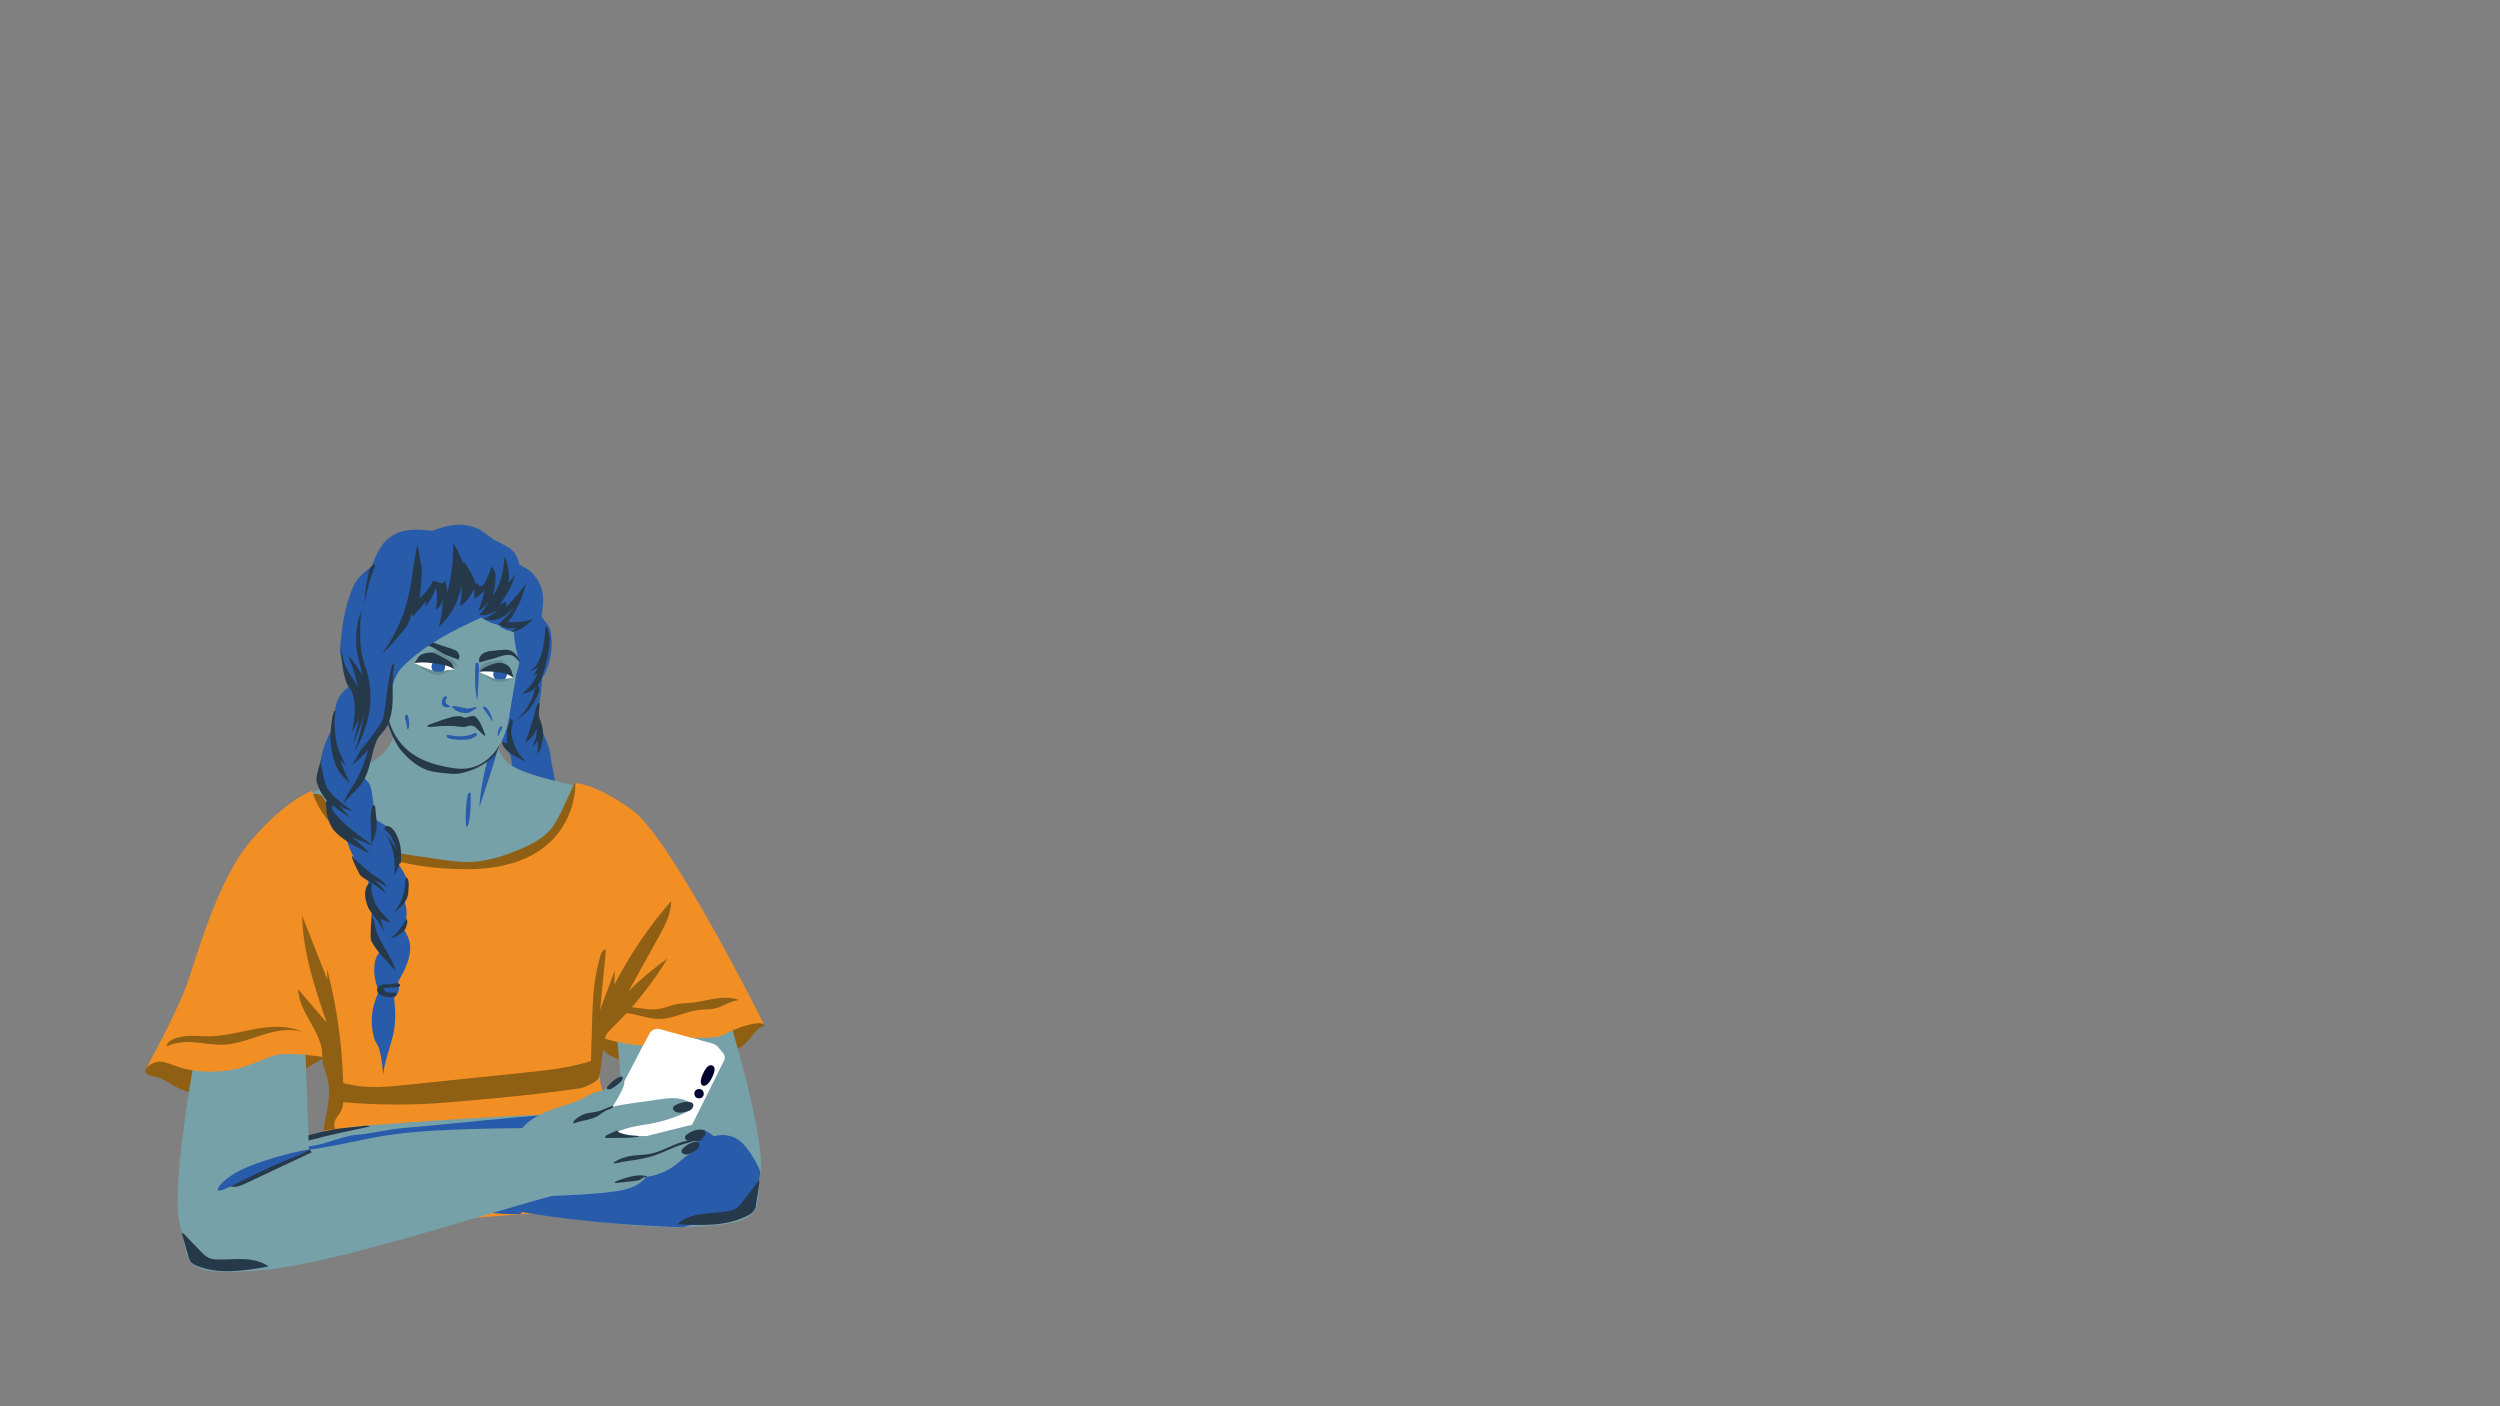 <ns0:svg xmlns:ns0="http://www.w3.org/2000/svg" version="1.1" id="Layer_4" x="0px" y="0px" viewBox="0 0 2562 1441" style="enable-background:new 0 0 2562 1441;" xml:space="preserve" width="2562.0" height="1441.0">
<ns0:rect x="0" y="0" width="2562" height="1441" fill="#808080" stroke="none"/>
<ns0:style type="text/css">
	.st0{fill:#285BAA;}
	.st1{fill:#26394B;}
	.st2{fill:#8F6014;}
	.st3{fill:#76A1A9;}
	.st4{fill:#F18F24;}
	.st5{fill:#FFFFFF;}
	.st6{fill:#00022E;}
	.st7{fill:#678C91;}
</ns0:style>
<ns0:g>
	<ns0:g>
		<ns0:path class="st0" d="M519.9,769.7c1,1.1,2,2.1,2.7,3.4c0.6,1.3,0.9,2.8,1.2,4.2c1.7,7.8-0.6,20.8,4.5,27c2,2.5,4.9,3.8,7.9,5    c6.7,2.6,29.8,14.7,33.2,8.3c3-5.5-4.6-35-5-41.3c-1.1-15.4-12.5-28.8-12.8-44.2c-0.2-6.7,1.8-13.2,2.5-19.9    c0.9-9.3,2.5-19.5,0.9-28.7c-1.1-6.3-5.5-12.2-10.3-16.3c-3.3-2.9-10.7-19.8-14.9-19.9c-13.4-0.4-23,24.4-28.9,36.5    s-5.7,26.3-2,39.3c1.9,6.8,5,13.7,10,18.8c1,1,2.1,1.8,2.8,3c0.5,1.2,0.4,2.6,0.4,3.7c0.1,3.6,0.9,7.1,2.1,10.6    C515.1,763.1,517.2,766.6,519.9,769.7z" />
		<ns0:path class="st1" d="M539.9,780.6c-7.8-2.7-14.3-6.6-20.6-11.9c-2.7-2.2-4.4-4.9-4.8-8.5c1.8,0.5,3.5,1.2,5.2,1.9    c-0.2-3.8-0.3-7.7-0.1-11.5c0.1-1.9,0.5-3.6,1.2-5.5c0.4-1.2,1.7-10.1,4.1-7.9c1.8,1.7-0.7,8.5-0.9,10.8s-0.2,3.7,0.2,5.5    c1.5,7,3.8,13,7.7,19.1c1.1,1.7,2.6,2.9,3.9,4.7C536.8,778.2,538.4,780,539.9,780.6z" />
		<ns0:path class="st1" d="M537.9,761.3c5.5-3.4,9.9-8.7,12.2-14.9c0.2,6.5-1.4,13-4.5,18.7c2.3-1.6,4.3-3.9,5.1-6.6    c1.2,5.4,0.9,11.1-1.1,16.3c7.1-9.8,9-23.4,4.8-34.8c-0.6-1.8-1.5-3.6-1.9-5.7c-0.9-4.2,0.2-8.3,0.6-12.4c0.4-3.8-2.5,0.2-3,1.6    c-1.6,3.7-2.1,8-3.3,11.8c-1.2,4.2-2.6,8.2-3.9,12.3C541.5,752.3,539.8,756.9,537.9,761.3z" />
	</ns0:g>
	<ns0:path class="st2" d="M182.4,1114.9c14,7,30.4,7.7,45.9,5.5s30.5-6.8,45.8-10c6.5-1.4,13.1-2.5,19.4-4.8c6.1-2.2,11.6-5.5,17.2-8.9   c6.8-4.1,13.7-8.1,20.5-12.2c1.4-0.9,2.9-1.8,3.3-3.4c0.3-1.4-0.2-2.7-1-3.9c-5-9.4-14.7-15.7-24.9-18.7c-10.2-3-21-3.1-31.7-2.7   c-12.3,0.5-24.4,1.9-36.5,3.9c-12.2,2-24.2,4.9-36.1,8.4c-11.8,3.5-23.5,7.8-34.8,12.8c-5.1,2.2-11,4.3-15.4,7.9   c-2.7,2.2-6.4,6.4-4.6,10.2c2.2,4.4,9.9,4.1,14,5.7c5.3,2,10,5.2,14.9,8.1C179.9,1113.6,181.1,1114.2,182.4,1114.9z" />
	<ns0:path class="st2" d="M784.1,1050.7c-3,1.1-5.8,2.8-8.1,4.9c-3.2,2.9-5.7,6.6-8.5,9.8c-9.2,10.6-22.5,16.7-36.2,19.7   c-13.7,3-27.7,3-41.7,3c-9.6,0-19.2,0-28.9,0c-9.1,0-18.3,0-27-2.7c-8.6-2.7-16.9-8.3-20.4-16.6c-0.3-0.7-0.6-1.6-0.4-2.5   c0.3-1.4,1.7-2.2,2.9-2.9c35.5-18.9,75.1-35.4,114.9-29c9.5,1.5,18.7,4.4,27.9,7.1c4.6,1.4,9.3,2.8,13.9,4.3c2,0.6,4.5,1.1,6.3,2.1   C780.3,1048.7,782.2,1049.7,784.1,1050.7z" />
	<ns0:path class="st3" d="M408.8,718.4c0,0,3.7,46.2-27,61.6s-73.6,39-73.6,39l24.1,66.6l82.5,44.6h150.9l48.4-120.2   c0,0-66-11.6-88-24.3c-28.9-16.5-13.5-61-13.5-61L408.8,718.4z" />
	<ns0:path class="st2" d="M397.3,871.7c9.2,2.6,18.7,3.9,28.2,5.3c9.5,1.4,18.9,2.7,28.4,4.1c8.3,1.2,16.7,2.3,25.2,2.3   c18.5,0,36.5-5.9,53.6-13c11.7-4.9,23.5-10.9,31.7-20.6c5.2-6.2,8.7-13.7,12.2-21c4.1-8.7,8.1-17.4,12.2-26.1   c5.7,9.4,2.8,21.5-1.7,31.6c-12.8,29.2-37.8,53-67.7,64.3c-27,10.2-56.8,10.6-85.7,9c-13.2-0.7-26.7-1.8-39.2-6.1   c-9.9-3.4-19.1-8.9-27.8-14.7c-9.5-6.4-18.8-13.7-24-23.8c-3-5.8-4.5-12.2-7.8-17.7c-5.2-8.6-15.9-15.3-17.6-25.7   c-1.2-7.1,9.4-7.8,12.9-3.6c3.2,3.7,5.2,8.6,8,12.7c2.7,3.9,5.5,7.7,8.7,11.2c6.3,7,13.5,13.2,21.4,18.5   c7.9,5.2,16.5,9.4,25.5,12.3C394.9,871,396.1,871.3,397.3,871.7z" />
	<ns0:path class="st0" d="M456,767.5c37.1,4.7,54.4-19.8,58.9-32c-3-3.9-9.1-3.1-14-2c-6.1,1.4-12.2,2.3-18.2,2.9   c-6.2,0.5-12.4,0.7-18.7,0.4c-6.2-0.3-12.4-1.1-18.5-2.2c-6.1-1.3-25.6-21.7-31.3-23.9c-5.8-2.2-5.5,7.1-5.4,7.6   C409.1,719.4,410.8,761.8,456,767.5z" />
	<ns0:path class="st4" d="M330.2,1083c0,0,8.7,21.8,8,40.8c-0.7,19-25.2,109.2-22.2,120.2c2.9,11,70.1,8.7,106.4,8.7s134.2-14.6,178.1-8   c44,6.6,63.6,2.2,67.3,0.7c3.6-1.5-53-120-53-140.2s4.1-41.3,4.1-41.3L330.2,1083z" />
	<ns0:g>
		<ns0:path class="st3" d="M745.4,1037.7c0,0,40.6,131.4,33.7,166.1c-6.9,34.7,13.7,51.5-79.5,53.8c-93.1,2.2-279.6-38.7-301.3-33.8    c-21.5,4.9-32.1,19.5-93.7,22.2c0,0-59,18.9-62.1,9.7c-2.6-7.7,5.4-9.4,5.4-9.4s-37.8,9-41.3,1.4c-3.8-8.3,5.2-11.5,5.2-11.5    s-13.8,4.6-15.7-1.2c-2.9-8.7,15.4-15.3,15.4-15.3s1.2-13,24.9-25.2c23.7-12.3,28.1-15.5,28.1-15.5s-5.3-11.1,2-12.1    c3-0.3,12.2,3.7,26.6,2.7c0,0,46.7-14.8,93.8-17c0,0,176.4-13.9,252.1-11.7c0,0-7.1-84.9-9.6-115L745.4,1037.7z" />
		<ns0:path class="st1" d="M714.8,1160.7c3.9,1.4,8.4,3.4,9.7,7.4c-5.2,3.1-11.9,1.3-17.7-0.7c-23.5-7.8-46.9-15.7-70.3-23.5    c-0.3-0.1,1.6-2.6,1.8-2.8c0.9-0.5,1.5-0.2,2.3-0.1c2.8,0.5,5.4,1,8.2,1.5c5.4,1.1,10.8,2.2,16.2,3.4c10.8,2.6,21.4,5.4,32.1,8.7    C703.1,1156.7,709,1158.6,714.8,1160.7z" />
		<ns0:path class="st1" d="M439.4,1230.5c-14.4-2.6-40-4.6-45-3.4c-5.1,1.3-9.7,3.7-14.4,6c-15.3,7.4-31.6,12.3-48.3,14.7    c-10.3,1.5-21.1,1.9-30.9-1.8c13.8-2.7,27.4-5.4,41.2-8.1c9-1.8,18.1-3.6,26.2-7.7c5.8-2.9,11-6.9,17-9.4    c10.2-4.2,48.6,4.1,59.6,4.9L439.4,1230.5z" />
		<ns0:path class="st1" d="M286.9,1232.1c1.2-0.6,2.5-1.3,3.3-2.2c1-1,1.4-2.5,1-3.7c-3.1,0-5.7,2-8.1,3.8c-5.4,3.8-11.6,6.7-18.1,8.4    c-3.5,1-7.1,1.6-10.5,2.9c-1.6,0.6-3.2,1.4-4.6,2.5c-0.5,0.3-1.7,1.2-1.9,1.7c-0.2,0.5,0.5,0.5,1,0.4c1.9-0.1,3.9-0.9,5.9-1.4    c2.1-0.5,4.3-1.2,6.3-1.8c4.2-1.3,8.3-2.8,12.4-4.4c4.1-1.6,8.1-3.4,12.1-5.3C285.9,1232.5,286.4,1232.3,286.9,1232.1z" />
		<ns0:path class="st1" d="M212.5,1236.1c2.7-3.4,7.3-4.8,11.4-6.1c16.9-5.1,33.5-11.1,49.7-18c3.1-1.3,6.2-2.7,9.5-3.6    c1.2-0.3,2.3-0.5,3.5,0c0.7,0.3,1.5,1,0.7,1.7c-0.5,0.5-1.4,0.7-2,1.1c-0.7,0.3-1.5,0.6-2.2,1c-1.5,0.6-3,1.3-4.5,1.9    c-3,1.2-6,2.3-9.1,3.4c-6.1,2.1-12.3,3.9-18.5,5.8c-6.2,1.8-12.4,3.5-18.6,5.4c-6.1,1.9-12.2,4.1-18.1,6.6    C214.1,1235.4,212.8,1235.7,212.5,1236.1z" />
		<ns0:path class="st1" d="M281,1188.4c-0.5,0.9-1.4,1.4-2.2,1.9c-3.9,2.6-7.9,5-12.1,7c-5.1,2.5-10.7,4.3-16,6.1    c-13,4.5-25.8,9.9-38.2,16c0.4-2.2,2.6-3.6,4.5-4.8c18.7-10.8,40-16.2,58.7-27c1.3-0.7,2.9-2.1,4.4-2.1S281.5,1187.4,281,1188.4z" />
		<ns0:path class="st1" d="M272.9,1175.4c2.8-1,5.5-2,8.4-2.6c4.1-0.7,8.4-0.7,11.7-3.1c-6.9,0.6-13.7,2.2-20.5,3.8    c-1.6,0.4-3.2,0.7-4.6,1.7c-0.9,0.5-1.7,1.4-2.3,2.2c-0.6,1,0.6,0.9,1.2,0.5C268.8,1176.9,270.9,1176.1,272.9,1175.4z" />
		<ns0:path class="st1" d="M314.5,1169.5c-4.7,1.3-9.3,2.7-14.1,3.1c-2.7,0.2-6-0.2-7.1-2.7c1-1.2,2.5-1.6,3.9-1.9    c9.4-2.3,18.9-4.7,28.3-7c4.9-1.2,9.8-2.5,14.7-3.3c6.6-1.2,13.3-1.8,20.1-2.5c3-0.3,5.9-0.5,8.9-0.9c2.5-0.2,5.2-0.9,7.8-0.5    c0.3,0,1.8,0.1,1.9,0.5c0.1,0.4-1.9,0.6-2.2,0.7c-2.9,0.5-5.8,1.2-8.6,1.8c-5.8,1.2-11.5,2.5-17.3,3.7c-5.8,1.3-11.4,2.6-17.2,3.9    c-5.7,1.4-11.4,2.9-17.1,4.4C315.9,1169.1,315.1,1169.4,314.5,1169.5z" />
		<ns0:path class="st0" d="M459.1,1235.4c-7.1-1.1-14.5-2.1-20.9-5.4c-0.7-0.4-1.4-0.7-1.7-1.5c-0.4-1.1,0.3-2.5,1.4-3    c1.2-0.5,2.5-0.4,3.5-0.2c7.9,0.9,15.6,3,23.3,4.7c4.7,1,9.4,1.8,14.1,2.5c4.7,0.6,9.5,1.3,14.3,1.9c4.8,0.6,9.6,1.2,14.4,1.9    c4.8,0.7,9.5,1.5,14.2,2.6c2.3,0.4,4.6,1.1,7,1.6c1.2,0.3,2.2,0.6,3.4,1c0.5,0.2,2.5,0.3,2.5,1.1c0.1,0.6-1,1.2-1.4,1.4    c-1,0.3-2.3,0.2-3.4,0.2c-2.5,0-4.9,0.1-7.5,0c-5-0.1-9.9-0.4-14.9-1c-5-0.5-9.9-1.2-14.9-1.9c-5-0.7-9.9-1.6-14.9-2.3    c-4.9-0.9-9.9-1.7-14.8-2.5C461.6,1235.7,460.3,1235.6,459.1,1235.4z" />
		<ns0:path class="st0" d="M688.7,1147.4c15.4,3.2,31,7.5,43.3,17.3c2.2,1.7,4.5,3.9,4.7,6.7c-3.3,0.6-6.8-0.4-10-1.5    c-21.8-7.4-43.2-15.9-65.5-21.7c-4.4-1.2-8.7-2.1-13.1-3.6c-2.1-0.7-4.3-1.5-6.3-2.5c-0.5-0.2-1.1-0.5-1.6-0.7    c-0.3-0.2-0.9-0.3-0.4-0.6c0.3-0.2,1.1-0.1,1.5,0c0.6,0,1.2,0.1,1.8,0.1c4.9,0.3,9.8,0.7,14.7,1.4c4.9,0.5,9.7,1.3,14.6,2.1    c4.8,0.9,9.7,1.7,14.5,2.7C687.5,1147.1,688.1,1147.3,688.7,1147.4z" />
		<ns0:path class="st1" d="M207.2,1246.7c-1.7-0.6-3.5-2.1-3.6-4.1c-0.2-2.3,2.2-3.8,3.9-5c4.3-2.6,9.5-3.5,14.5-3.4    c0.7,0.1,1.4,0.1,2,0.4c1.3,0.5,1.9,1.9,1.9,3.2s-0.5,2.5-1.3,3.5c-2,2.7-5.4,3.8-8.6,4.6C213.3,1246.8,209.9,1247.8,207.2,1246.7    z" />
		<ns0:path class="st1" d="M241.9,1254c-1.4-0.5-2.9-1.7-3-3.3c-0.1-1.9,1.8-3.2,3.3-4.1c3.5-2.1,7.8-2.9,11.9-2.8    c0.5,0.1,1.2,0,1.7,0.3c1,0.4,1.6,1.6,1.6,2.6c0,1.1-0.4,2-1.1,2.9c-1.6,2.1-4.5,3.1-7.1,3.8C247,1254,244.3,1254.8,241.9,1254z" />
		<ns0:path class="st1" d="M262.7,1168.3c-1.1-0.9-1.8-2-1.3-3c0.7-1.1,3.1-1.1,4.8-1c4.2,0.2,8.5,1.4,12.3,3.1c0.5,0.2,1.1,0.4,1.4,0.9    c0.7,0.6,0.7,1.5,0.3,2c-0.4,0.5-1.4,1-2.3,1.2c-2.5,0.5-5.5,0-8.2-0.6C267.3,1170.2,264.5,1169.6,262.7,1168.3z" />
		<ns0:path class="st1" d="M197,1233.7c-1.7-0.5-3.6-1.9-3.8-3.7c-0.3-2.3,2-4.1,3.6-5.2c4.2-2.9,9.3-4.2,14.3-4.3c0.7,0,1.4,0,2.1,0.2    c1.3,0.5,2,1.8,2.1,3c0.1,1.3-0.4,2.6-1.1,3.6c-1.8,2.8-5.2,4.2-8.3,5.1C203.1,1233.5,199.9,1234.6,197,1233.7z" />
		<ns0:path class="st1" d="M204.6,1223.2c-1.5-0.3-3.3-1.3-3.6-2.9c-0.5-1.9,1.3-3.6,2.6-4.8c3.2-2.9,7.5-4.5,11.8-5.1    c0.6,0,1.2-0.1,1.8,0c1.2,0.3,1.9,1.3,2.1,2.3c0.2,1.1-0.1,2.1-0.5,3.2c-1.3,2.6-4.1,4.1-6.6,5.2    C209.7,1222.3,207.1,1223.6,204.6,1223.2z" />
	</ns0:g>
	<ns0:path class="st0" d="M491.1,827.8c3.9-11.8,7.8-23.7,11.7-35.5c2.6-8,5.3-16.1,6.9-24.4c0.4-2.1,0.7-4.3,1-6.3   c0.1-1.3,0.6-3.2,0.2-4.5c-0.6-1.6-1.9,0.2-2.6,1c-3.8,4.8-5.5,10.7-7.3,16.3c-2.5,8.1-4.5,16.5-6.1,24.9   c-1.6,8.4-2.9,16.9-3.5,25.4C491.4,825.8,491.3,826.8,491.1,827.8z" />
	<ns0:path class="st0" d="M630.5,1169.4c-11.9-1.6,29.7-30.9,17.6-31c-64.2-0.7-170.9,12.3-236,17.7c-14.2,1.2-32.7,6-48,7   c-10.7,0.7-32.2,9.8-42.8,10.9c-16.9,1.6-31.3,12.5-44.7,22.9c3.1-0.2,6.1-0.4,9.2-0.7c120.8-9.4,244.6-18.6,365.8-17.6   c3,0,6,0,8.9-0.6c0.9-0.2,2.1-0.5,1.9-1.7c-0.2-1.2-2-1.1-3-1.2c-6.2-1.2-12.4-2.7-18.6-3.9C637.4,1170.6,634,1169.9,630.5,1169.4z   " />
	<ns0:path class="st0" d="M605,1169.3c0,0,78.6,6.6,99.1,2.8s31-12.9,47.2-6.9c16.1,6,27.9,35.4,27.9,35.4l-5,37.8l-74.6,19.3   c0,0-92.8-1.6-181.7-18.6C489.7,1232.8,605,1169.3,605,1169.3z" />
	<ns0:path class="st0" d="M477.8,846.9c1.1,0.5,1.9-0.9,2.2-2c2.3-9.3,2.5-19,2.3-28.5c0-1.1,0.6-4.6-1.1-4.2c-1.7,0.4-2,2.8-2.2,4.1   c-0.9,4.8-1.4,9.6-1.6,14.5c-0.1,2.8-0.2,5.4-0.1,8.2c0,1.3,0.1,2.7,0.2,3.9C477.6,843.4,477.5,846.7,477.8,846.9z" />
	<ns0:g>
		<ns0:path class="st5" d="M742.2,1086.5l-51.2,102.7c-3.4,6.9-11.1,10.6-18.7,8.7l-53.1-12.4l-12.4-14.6l58.6-111.5    c2-3.9,6.5-5.9,10.8-4.7l53.9,14.7c2.2,0.6,4.2,1.9,5.7,3.6l5.7,6.7C742.9,1081.8,743.2,1084.4,742.2,1086.5z" />
		<ns0:circle class="st6" cx="716.4" cy="1120.8" r="4.8" />
		<ns0:path class="st6" d="M729.9,1103.9c-3.5,7.3-7.4,9.8-9.8,8.6c-2.6-1.3-2.8-5.9,0.7-13c3.5-7.3,6.7-8.6,9.3-7.5    C732.7,1093.2,733.4,1096.6,729.9,1103.9z" />
		<ns0:path class="st3" d="M535.3,1156.1c-154.9,1.4-143.9,11.2-218.7,22.2c0,0-2.9-85.2-4.1-115.3l-113.7,25.4c0,0-25,135.3-13.9,168.9    c11,33.6-7.6,52.7,85.2,44.1c92.7-8.7,302.2-83.6,324.2-81.3C594.4,1220,595.6,1155.5,535.3,1156.1z" />
		<ns0:path class="st1" d="M192.6,1286.4c0.6,2.2,1.3,4.6,2.7,6.5c1.7,2.2,4.5,3.5,7.1,4.6c22.9,8.9,48.5,4.7,72.8,0.4    c-7-5.2-15.9-7-24.6-7.5s-17.4,0.5-26.1,0.4c-3.6-0.1-7.3-0.3-10.6-1.8c-3.3-1.5-5.9-4.2-8.3-6.7c-4.7-4.9-9.4-9.8-14.1-14.6    c-1.2-1.2-2.2-2.7-3.6-3.7c-1.8-1.4-1.2,1.1-0.9,2.1c0.9,3.2,1.8,6.5,2.7,9.7c0.5,1.8,1,3.6,1.5,5.4    C191.6,1282.7,192.6,1284.8,192.6,1286.4z" />
		<ns0:path class="st1" d="M243.5,1206.9c-3.7,1.9-7.9,4.4-8.7,8.4c5.5,2.5,12.1-0.2,17.5-2.8c22.4-10.6,44.7-21.1,67.1-31.6    c0.3-0.1-1.8-2.3-2.1-2.5c-0.9-0.4-1.5-0.1-2.3,0.2c-2.7,0.9-5.3,1.6-7.9,2.5c-5.2,1.7-10.5,3.5-15.7,5.3    c-10.5,3.7-20.7,7.9-30.8,12.4C254.7,1201.5,249.1,1204.2,243.5,1206.9z" />
		<ns0:path class="st0" d="M268,1190.6c-14.8,5-29.9,11.1-41,22.2c-2,2-3.9,4.5-3.8,7.3c3.4,0.2,6.7-1.3,9.8-2.7    c20.7-9.9,41.1-20.9,62.4-29.2c4.2-1.6,8.4-3.2,12.6-5.1c2-1,4.1-2,6-3.2c0.5-0.3,1-0.6,1.5-1c0.3-0.2,0.9-0.4,0.3-0.6    c-0.4-0.2-1.1,0.1-1.5,0.1c-0.6,0.1-1.2,0.2-1.8,0.3c-4.8,0.9-9.7,1.9-14.5,3.1s-9.5,2.5-14.3,3.8c-4.7,1.4-9.4,2.9-14.1,4.4    C269.1,1190.2,268.5,1190.4,268,1190.6z" />
		<ns0:path class="st3" d="M548.6,1226.1c41.3-1.1,63.2-2.7,80.9-5c12.1-1.6,25.4-5.1,32.4-15c10.8-1.3,21.2-5.4,29.9-11.9    c5.3-4.1,10.1-9,15.9-12.4c1.6-1,3.4-1.9,4.5-3.5c1.9-3.1,0.4-8-3.2-7.9c3.9-2.1,7.6-4.9,10.6-8.3c0.6-0.7,1.3-1.5,1.5-2.3    c0.7-2.2-0.7-4.6-2.7-5.9c-3.8-2.5-8.7-1.4-13.2-0.3c-4.9,1.3-9.9,2.5-14.8,3.7c-5.7,1.4-11.4,2.8-17.1,4.3    c-2.8,0.6-5.5,1.2-8.2,2.1c-1.5,0.5-3.2,0.5-4.8,0.5c-3.2,0.1-6.5,0.1-9.7-0.2c-3.5-0.3-7-0.9-10.5-1.7c-1.6-0.3-3.2-0.7-4.7-1.2    c-0.7-0.2-1.6-0.4-2.3-0.6c0,0-1.4-0.5-1.5-0.4c6.5-2.6,13.2-4.6,20.2-6c4.7-1,9.4-1.5,14-2.3c14-2.6,27.6-7,40.3-13.4    c0.5-0.2,1.1-0.5,1.5-0.9c1.6-1.4,1.6-4.1,0.5-6c-1.2-1.8-3.1-3-5.1-3.7c-8.9-3.6-18.8-2.5-28.2-1c-15.9,2.5-31.4,3.8-47.2,7.4    c4.1-6.1,7.7-12.5,10.7-19.1c1.2-2.6,2.2-5.8,0.6-8c-7-0.4-12.4,6.2-18.8,9.2c-4.6,2.1-9.9,2.6-14.5,4.8c-2.1,1.1-4.2,2.5-6.2,3.6    c-3.6,2-7.7,3.2-11.4,4.9c-8.5,4.1-44.4,9.9-55.9,31.4c-5.8,10.7,0,20.4,0,32.5C532.2,1205.8,549.2,1225.9,548.6,1226.1z" />
		<ns0:path class="st1" d="M612,1144c3.8-2.1,7-5.4,11.2-6.8c1.2-0.4,2.3-0.6,3.4-1.3c1.1-0.6,1.9-1.7,1.8-2.9c-3.3,1.3-6.6,2.7-9.9,3.9    c-2.2,0.9-4.5,1.8-6.8,2.3c-3,0.7-6.2,0.9-9.2,1.5c-3.1,0.6-6,1.8-8.6,3.4c-1.4,0.9-2.7,1.7-3.8,2.8c-1,0.9-1.9,1.6-2.5,2.9    c-0.2,0.7-0.4,1.7,0.6,1.4c1.5-0.5,2.9-1.1,4.4-1.5c3.1-0.9,6.2-1.4,9.3-2.1C605.4,1146.7,608.9,1145.7,612,1144z" />
		<ns0:path class="st1" d="M621.9,1163.2c-0.5,0.3-1.2,0.6-1.5,1.2c-0.3,0.5-0.2,1.4,0.3,1.7c0.2,0.1,0.5,0.1,0.7,0.1    c4.8,0,9.6,0,14.4-0.1c6.5,0,13-0.1,19.3-1.3c-1-0.9-2.3-0.9-3.6-0.9c-4.6,0-9.2-0.6-13.7-2.1c-1.1-0.3-2.2-0.7-3.3-1.3    c-0.7-0.3-1.4-0.4-1.2-1.4c0.1-0.5,0.4-0.9-0.4-0.6c-1.2,0.3-2.3,0.7-3.5,1.3C627,1160.9,624.5,1161.9,621.9,1163.2z" />
		<ns0:path class="st1" d="M668,1185c12.8-3.9,24.5-11,37.6-14c1.6-0.3,3.5-0.9,4.1-2.5c-15,0.3-27.9,10.7-42.7,13.8    c-6.5,1.4-13.2,1.2-19.8,2.2c-4.5,0.7-9,2-13.1,3.9c-1.7,0.9-3.8,1.7-5.2,3.1c-0.6,0.5-0.2,0.7,0.4,0.7c2.8,0,5.7-1,8.3-1.4    c4.7-0.9,9.4-1.5,14.1-2.2c4.9-0.9,9.8-1.8,14.6-3.1C666.8,1185.4,667.5,1185.2,668,1185z" />
		<ns0:path class="st1" d="M649.8,1210.4c2.6-0.3,5.1-0.6,7.3-2.1c1-0.7,1.8-1.7,3-1.9c1.1-0.2,2.3,0.1,2.9-0.9    c-1.3-0.5-2.7-0.7-4.1-0.9c-8.1-0.6-16.1,1.9-23.9,4.6c-1.5,0.5-3,1-4.3,1.8c-0.4,0.3-1.4,0.7-0.6,1.2c0.6,0.3,1.8,0,2.6-0.1    c3.6-0.3,7.4-0.6,11-1.1C645.6,1210.8,647.6,1210.6,649.8,1210.4z" />
		<ns0:path class="st1" d="M632.3,1111.9c-2.2,1.8-4.6,3.6-7.1,4.3c-1,0.2-1.9,0.2-2.6,0c-0.6-0.3-1-1.1-0.5-1.9    c0.1-0.5,0.6-0.9,0.9-1.3c2.6-3.2,6-6.2,9.7-8.2c1.5-0.9,3.6-1.9,4.8-1.3c1,0.5,0.9,2,0.2,3.2    C636.5,1108.5,634.3,1110.3,632.3,1111.9z" />
		<ns0:path class="st1" d="M710,1180.7c-2.5,1.4-5.1,2.8-7.9,2.3c-1.1-0.2-2.1-0.6-2.9-1.4c-0.7-0.7-1.1-2-0.6-3c0.2-0.6,0.6-1,1.1-1.5    c3-3.1,6.6-5.5,10.8-6.6c1.7-0.4,4.1-0.9,5.3,0.6c1.1,1.3,0.9,3.2,0.2,4.5C714.8,1178,712.2,1179.4,710,1180.7z" />
		<ns0:path class="st1" d="M714.5,1168.5c-3,1.1-6.2,1.9-9.1,1c-1.2-0.4-2.2-1.1-2.9-2c-0.6-1-0.9-2.3-0.1-3.5c0.3-0.5,0.9-1,1.4-1.4    c3.7-2.9,8.4-4.8,13-5c1.9-0.1,4.6-0.1,5.7,1.7c1,1.5,0.3,3.6-0.6,5C720.2,1166.6,717.2,1167.6,714.5,1168.5z" />
		<ns0:path class="st1" d="M701.7,1139.5c-2.9,0.7-6.3,1.4-9,0c-1.1-0.5-2.1-1.3-2.7-2.2c-0.5-1.1-0.5-2.3,0.2-3.3    c0.4-0.5,1-0.9,1.5-1.2c4.1-2.3,8.6-3.8,13.2-3.6c1.9,0.1,4.5,0.3,5.4,2.2c0.7,1.6-0.1,3.5-1.2,4.9    C707.5,1138.1,704.4,1138.9,701.7,1139.5z" />
	</ns0:g>
	<ns0:path class="st4" d="M320,810.6c0,0-24.2,6.8-61.4,49.2c-37.2,42.4-57.8,125.1-68.8,153.6s-40.2,81.9-40.2,81.9s6.6-9.5,18.2-6.9   c11.7,2.6,27.5,13.7,65.8,8.5c26.3-3.5,39.5-15.7,56.2-16.6c16.7-1,40.2,2.8,40.2,2.8s8.7,21.8,8,40.8   c-0.7,19,276.4,1.6,276.4-18.6c0-20.2,4.1-41.3,4.1-41.3s39.8,13,60.3,4.3c20.5-8.7,50.5-1.4,62.2-7.7   c11.7-6.3,32.9-14.3,41.7-11.4c0,0-95-190.3-134.5-218.8s-58.5-27.7-58.5-27.7s3.3,88.1-112,88.1C336,890.5,320,810.6,320,810.6z" />
	<ns0:path class="st2" d="M619.2,1068.6c0.3-2.7,0.7-5.4,1.9-7.9c1.3-2.3,3.2-4.3,5.1-6.2c22.3-21.5,41.8-45.9,58-72.3   c-14.3,10-27.6,21.2-40,33.5c10.2-18.5,20.5-36.9,30.7-55.4c6.4-11.5,13-23.7,12.9-36.9c-22.7,26-42.2,54.8-58.1,85.6   c0.1-4.8,0.2-9.5,0.3-14.3c-5,13.4-10,26.9-15,40.3c2-20.7,3.9-41.4,6-62.1c-3.3,0.2-4.9,3.9-5.9,7.1c-2.5,8.9-4.4,17.8-5.7,26.9   c-1.8,13.3-2.2,26.8-2.6,40.1c-0.5,17-1,33.9-1.5,50.9c-0.1,4.7-4.6,10.3-4.3,15c4.3-1.4,12.4-5.3,13.3-9.8   c1.5-6.9,1.9-14.2,2.9-21.1C618,1077.5,618.5,1073.1,619.2,1068.6z" />
	<ns0:path class="st2" d="M305.5,1013.7c9.8,11.4,19.5,22.9,29.3,34.3c-12.2-35.7-24.4-72.1-25.2-109.8c8.6,21.9,17.2,43.7,25.8,65.6   c0-3.5-0.1-7-0.1-10.6c11.2,43.4,16.9,88.2,16.5,133c0,3.4-0.1,6.9-1.3,10.2c-1.6,4.3-5,7.5-7,11.5c-2.1,4.4-0.1,8.9-0.1,8.9   s-6.9,0.7-11.6,2.1c0-10.3,6.8-26,5.1-46.3c-0.6-8.2-4.2-15.3-6-23.1c-1.3-5.1-0.2-10.3-1.3-15.5c-2.8-13.9-11.8-25.8-17.9-38.4   C308.5,1029.1,305.8,1021.6,305.5,1013.7z" />
	<ns0:path class="st2" d="M357.3,1111.2c19.8,4.6,40.6,2.6,60.9,0.4c40.1-4.2,80.3-8.3,120.4-12.5c23.8-2.5,47.8-5,70.3-12.9   c1.1,9.3,1.4,20.3-6.2,25.8c-3.4,2.5-7.7,3.2-11.9,3.8c-37.4,5.5-75.2,8.9-112.9,12.3c-11.1,1-22.3,1.9-33.4,2.7   c-35,2.1-70.2,1.3-105.1-2.5c-1.4-7.4-1.8-16.4,0.5-23.7C346.5,1104.3,350.7,1111.2,357.3,1111.2z" />
	<ns0:path class="st2" d="M197.4,1068c10.6,0.7,21.1,3.1,31.7,2.6c13.9-0.6,27-6,40.2-10.1c13.2-4.2,27.6-7.1,40.9-2.9   c-14.8-6.9-32-6.1-48.1-3.2c-16.1,2.9-32,7.5-48.4,7.6c-8.2,0-16.4-1.1-24.5-0.1c-5.5,0.6-14,2.7-17.6,7.5c-0.3,0.5-1.3,2-0.4,2.6   c0.5,0.3,3.4-1.3,4.1-1.5c3.3-1.2,6.8-1.8,10.2-2.1C189.2,1067.7,193.3,1067.7,197.4,1068z" />
	<ns0:path class="st2" d="M648,1039.1c9.2,1.9,18.1,5.2,27.4,5.1c14.6,0,28.1-8.1,42.6-9.5c4.8-0.4,9.6-0.1,14.3-1.1   c8.7-1.8,16.3-8.2,25.2-8.7c-15.5-6.2-32.6,1.1-49.3,2.8c-5.5,0.5-11.1,0.5-16.5,1.7c-5.1,1.2-10,3.4-15.3,4.4   c-9.3,1.8-18.7-0.6-28.1-1.5c-6.3-0.5-13-0.1-18.8,2.6c-0.9,0.4-4.5,3-2.6,4.2c0.6,0.4,3.5-0.7,4.4-0.9c1.7-0.2,3.4-0.3,5.1-0.4   C640.4,1037.9,644.2,1038.3,648,1039.1z" />
	<ns0:g>
		<ns0:path class="st1" d="M410.1,767.9c7,8.4,14.8,15.7,24.9,20.2c6.6,3,13.3,3.4,20.4,4.2c5.5,0.6,11,1.3,16.4,0.2    c12.6-2.6,22.8-7.7,32.7-15.9c4.5-3.7,6-9.1,7.8-14.4c-3.8,0.9-5.9,3.6-9.2,5.4c-13.1,7.6-25.8,11.9-41.2,12.5    c-9.8,0.3-19-1.9-28.1-6c-5.1-2.3-8.6-7.3-13-10.8c-0.6-0.5-1.6-1.5-2-2c-0.9-1-1.7-1.7-2.5-2.6c-1.6-1.7-3.1-3.4-4.6-5    s-3-3.4-4.5-4.8c-1.5-1.5-7.6-16.9-9.1-17.9c-1.6-1.1-1.9,3.8-1.5,6.8c0.4,3.8,4.8,15,6.8,18.7C405.4,760,407.3,764.5,410.1,767.9    z" />
		<ns0:path class="st3" d="M397.9,736.4c9.8,34.3,35.4,46.6,68.6,51c33.1,4.4,50.6-25.4,54.8-50c4.3-24.7,5.5-36.2,10.5-56.5    s7-36.8,9.4-57.1c-18.9-11.2-33.7-26.9-54-36.5c-20.3-9.7-44.5-20.8-65.5-7.8c-21,13-27.5,37.6-45.3,53.7    C386.7,667.3,388.1,702.1,397.9,736.4z" />
		<ns0:path class="st5" d="M424.4,679.7c7.5,2.5,14.2,7,21.7,8.1c7.5,1.1,12.6-1.4,19.6-1.9c-4.1-4.6-5.9-9.4-11.5-12.6    c-5.8-3.1-15.1-3.2-21-1.4C427.2,673.8,428.3,676.3,424.4,679.7z" />
		<ns0:circle class="st0" cx="449.2" cy="683.2" r="7" />
		<ns0:path class="st1" d="M424.4,679.7c3.7-3.8,3.4-7.9,9.3-9.7c7.5-2.3,15.9-1.5,23,2.3c5.5,2.9,6.4,8.2,9,13.4    c-5.8-2.8-6.6-3.4-14-4.8C444.3,679.6,432.9,677.8,424.4,679.7z" />
		<ns0:path class="st5" d="M491.1,688.6c6.2,2.7,13.5,6.8,19.7,8c6.2,1.2,9.4-1.6,15.1-1.9c-2.9-4.2-3.3-8.2-7.9-11.2    c-4.6-2.9-12.6-3.2-17.6-1.8C495.6,683,494.7,685.8,491.1,688.6z" />
		<ns0:circle class="st0" cx="512.5" cy="690.9" r="7" />
		<ns0:path class="st1" d="M491.1,688.5c3.1-3.3,3.8-6.8,8.9-8.3c6.3-2,13.4-2.5,19.5,1.2c4.7,2.9,5.2,8.1,6.6,13    c-4.7-2.8-6.1-4.1-12.3-5C507.7,688.5,498.1,687.4,491.1,688.5z" />
		<ns0:g>
			<ns0:path class="st1" d="M492.2,672.6c-1.4,1.9-1.5,3.7-1,5.8c0.3,1,0.9,0.3,1.4,0.1c3.3-0.7,6.8-2.1,10.1-2.8     c6.4-1.3,13.4-5.2,19.8-4.5c6.4,0.7,8,6.9,13,9.8c-10.7-18.9-13.7-15.5-33-13.8c-2.9,0.2-3.8,1.1-6,1.7     C494.6,669.7,493.2,671.1,492.2,672.6z" />
		</ns0:g>
		<ns0:g>
			<ns0:path class="st1" d="M469.9,669.6c1.4,2.3,1.2,3.9-0.1,6.1c-0.5,0.9-1.1,0-1.7-0.3c-3.5-1.3-7.3-2.7-10.8-4.1     c-6.9-2.7-13.2-9-20.4-10.2c-7.1-1.3-13.1,1.5-19.9,2.1c20.9-10.3,21.7-5.8,41.7,0.3c2.9,0.9,4.2,1.3,6.4,2.2     C467.4,666.5,469,667.8,469.9,669.6z" />
		</ns0:g>
		<ns0:path class="st0" d="M489.2,718.1c0.6-10.3,1.3-20.6,1.6-30.9c0.1-1.7,0-3.4-0.2-5.2c-0.1-1.1-0.3-2.9-1.7-3    c-1.4,0-1.6,1.5-1.7,2.6c-0.2,1.8-0.2,3.7-0.2,5.4c-0.1,3.4-0.2,6.9-0.1,10.3c0.1,3.4,0.1,6.6,0.4,9.9c0.3,3.3,1,6.4,1.6,9.6    C488.9,717.3,489.2,717.6,489.2,718.1z" />
		<ns0:path class="st0" d="M359.6,701.1c-4.5,4.7-9.5,8.4-12.6,14.3c-3,5.9-3.7,11.8-4.9,18.5c-0.6,3.6-0.7,8.5-1.4,12.5    c-10.7,18.5-14.5,35.5-11.2,56.4c1,5.9,3.6,10.1,5,15.6c1.1,4.4,1.9,8.2,3.4,12.5c3.6,10.5,9.5,19.6,17,27.7    c3.2,14.5,10.9,26.3,19.6,38.1c1.2,1.6,2.3,2.8,2.9,4.6c0.4,1.5-0.1,2.9-0.1,4.3c-0.5,10,0.7,18.8,4.4,28.2    c-0.6,2.8-1,5.5-0.9,8.4c0.1,2.3,0.2,4.6,0.4,6.8c0.2,2.6,0.4,5,1.2,7.6c0.6,2,1.8,3.8,2.8,5.8c1.8,3.5,4.2,6.9,4.2,11.1    c0,2.9-2.5,4.7-3.5,7.1c-1.2,2.8-1.9,5.7-2.1,8.6c-0.2,2.7-0.5,5.1-0.3,7.8c0.6,6.6,2.3,12.9,4.7,19.1c-7.4,16.3-9.4,30-4.9,47.5    c0.9,3.5,3.8,6.7,4.9,10.2c2.8,9,3.7,18,4.5,27.4c1.4-13,6.4-25.6,9.6-38.1c3.6-14.1,3.1-26.7,1.6-41c2.3-2,4.3-4.4,4.8-7.5    c0.5-3.1-0.3-5.7-0.6-8.5c5.4-9.8,10.7-19.4,12.1-30.6c1.2-9.5-2.1-16.5-7-24.4c4.2-9.5,4.7-17.6,1.4-27.4c0,0-0.2,0.6-0.1,0.3    c1-5.4,2.2-10.7,2.7-16.3c0.4-6.1-1.8-11-4.9-16.1c-1.5-2.5-3.1-4.7-4.5-7.3c0.2-10.5,2.1-19.9-3.7-29.4c-4.9-7.8-13.4-11.2-21-16    c-0.2-1.6,0.3-2.6,0.2-4.4c-0.5-6.3-0.6-12.6-1.7-19c-0.5-3.4-1-7.3-2.5-10.9c-1.5-3.6-4.9-6.5-8-9c5-10.7,7.5-20.6,7.5-32.3    c5.7-7.3,11.9-13.7,16-22.1c2.3-4.9,2.5-10.6,3.7-15.9c1.3-5.3,1.4-11,2.5-16.6c1.9-9.7,5.4-19.3,12.6-26.2    c22.8-22.4,50.9-36.4,79.6-49.6c5.7,3.6,11.3,6.1,17.8,7.7c4.8,4.1,9.4,6,15.7,6.5c0.7,11.6,3,22.6,6.6,33.6    c-1.8,5.2-4.8,10.1-4.5,15.9c0.3,5.8,3.3,9.6,8.9,11.2c2.8,0.7,5.4-0.2,7.6-2c6.3-5.4,11.6-10.9,14.8-18.8c5.3-13.2,7-25.8,4.4-40    c-1.2-5.9-6.2-10.3-9.3-15.3c1-8.3,2.6-16.1,0.9-24.5c-1.7-8.3-5.4-14.9-11.5-21c-3.4-3.4-8.3-5-12.3-7.8    c-1.1-6.3-3.8-11.8-8.7-15.7c-5-3.8-10.3-5.9-15.6-8.7c-7.4-4.2-13.1-10.8-21.2-13.5c-15.6-5.3-28.4-2.3-43.3,3.4    c-14.1-1.2-27.4-3-40.2,4.4c-12.8,7.4-17,19.2-22.3,32.2c-7.9,6.4-15.3,11.8-19.3,21.7c-8.9,21.2-11.8,43.1-13,65.9    C350.2,679.7,353.3,690.6,359.6,701.1z" />
		<ns0:path class="st0" d="M452.8,719.5c0,1.3,0,2.3,0.7,3.4c0.7,1.1,2.1,1.7,3.5,1.9c1.4,0.2,2.9-0.1,4.3-0.2c0-0.7-0.2-1-0.7-1.4    c-0.6-0.3-1.3-0.6-1.9-1.1s-1.4-0.7-1.7-1.4c-0.6-1.1-0.5-2.2-0.1-3.4c0.2-0.7,0.7-1.3,1.1-1.9c0.1-0.3,0.3-0.5,0.2-0.9    c-0.3-0.6-1.1-1-1.6-0.9c-1.1,0.1-1.7,0.5-2.2,1.4C453.4,716.5,452.8,717.9,452.8,719.5z" />
		<ns0:path class="st0" d="M480.9,726c1.7-0.2,3.7-0.9,5.5-1.3c0.7-0.2,1.6-0.1,1.8,0.6c0.2,0.7-0.3,0.9-0.9,1.2c-1.5,1-3.1,1.8-4.7,2.7    c-1,0.5-1.8,1.1-2.9,1.3c-1.6,0.3-3.1,0.4-4.7,0.1c-2.8-0.4-5.3-1.3-7.9-2.5c-0.5-0.2-1-0.6-1.4-1.1c-0.4-0.4-0.6-1-1.1-1.4    c-0.4-0.3-1.3-0.4-1.6-0.9c-0.3-0.5,0-0.7,0.5-0.9c1.3-0.1,2.7-0.2,3.9,0c2.9,0.4,5.5,1.2,8.4,1.7    C477.7,726.1,479.2,726.3,480.9,726z" />
		<ns0:g>
			<ns0:path class="st1" d="M466.7,744.2c3.2,0.4,6.5,1,9.8,0.7c1.9-0.1,3.8-1.4,5.5-1.3c2.2,0.1,3.8,0.3,5.4,1.8c3.2,3,6,6.2,9.5,8.9     c0.3-0.5,0.5-1.1,0.3-1.6c-2.8-6.4-4.5-12.9-9.6-17.9c-0.9-0.9-1.9-1.2-3.3-1.1c-2.7,0.2-5.4,1.6-8.1,1.8     c-1.5,0.1-2.5-1.2-3.7-1.4c-2.6-0.3-5-0.2-7.5,0.3c-3.9,1-7.8,2-11.6,3.3c-3.8,1.3-7.7,2.7-11.4,4.1c-0.9,0.3-1.5,0.6-2.2,0.9     c-0.7,0.2-1.2,0.4-1.5,1c-0.3,0.5-0.2,0.9,0.3,1.2c0.5,0.3,1.2,0.2,1.9,0.1c4.1-0.2,8-0.7,12.1-1c4.2-0.2,8.4,0,12.7,0     C465.8,744.2,466.3,744.2,466.7,744.2z" />
		</ns0:g>
		<ns0:path class="st0" d="M458.7,755.9c0.7,0.5,1.7,1,2.7,1.2c6.4,1.2,12.5,1.5,18.9,0.6c2.7-0.4,4.9-1.7,7.3-3.1    c0.6-0.3,0.9-1,1.1-1.6c0.2-0.6-0.2-1.3-0.6-1.6c-0.4-0.3-0.7-0.2-1.2-0.1c-1.7,0.3-3.1,1.2-4.8,1.7c-3.6,1-7.1,1.7-11,1.6    c-3.8,0-7.6-0.7-11.3-1.3c-0.6-0.1-1.7-0.5-2,0.4C457.3,754.7,458,755.4,458.7,755.9z" />
		<ns0:path class="st0" d="M510.9,748.1c0.5-1.4,1.1-2.8,2.3-3.7c0.3-0.2,0.6-0.4,1.1,0c0.4,0.3,0.6,1,0.3,1.5c-0.7,1.7-1.7,3.3-2.5,4.9    c-0.3,0.6-0.4,1.5-0.6,2c-0.2,0.5-0.3,1.1-0.9,1.1c-0.6,0-0.6-0.3-0.5-1c0.1-0.6,0-1.6,0.1-2.3C510.5,749.8,510.6,749,510.9,748.1    z" />
		<ns0:path class="st0" d="M418.6,735.1c-0.2-1.1-0.5-2-1.4-2.8c-0.3-0.2-0.5-0.3-0.9-0.1c-0.3,0.1-0.6,0.4-0.7,0.9    c-0.4,1-0.7,1.9-0.6,3c0.1,0.7,0.4,1.3,0.6,2c0.5,1.6,1,3.3,1.2,5.1c0.1,0.9,0,1.7,0.3,2.7c0.1,0.4,0.1,1.2,0.7,1.3    c0.6,0.1,1.2-1,1.2-1.5c0.3-1.4,0.4-2.7,0.3-4.1C419.2,739.4,418.9,737.2,418.6,735.1z" />
		<ns0:path class="st1" d="M390.4,671.4c9.1-9.2,18-18.2,25.7-28.8c3.5-4.8,5.1-10.1,5.8-16c0.1,1.8,0.3,3.7,0.4,5.5    c5.2-5,9.8-10.3,14.1-16.3c-0.2,2-0.4,4.1-0.6,6.1c5.3-6.2,8.7-12.6,11.1-20.4c1.3,8,1.3,15.5-0.3,23.5c4.2-2.9,6-6.2,7.1-11    c0,9.8-1.2,19.1-4.1,28.5c13.2-12.1,19.7-24.9,23.5-42.4c0.2,7.3-0.3,14.2-1.6,21.2c6.9-4.8,11.1-10.3,14.2-18.1    c0.4,3.5,0.6,6.9,0.5,10.5c3.9-2.6,7.4-5.5,10.6-9c-1.7,7.4-3.9,14.6-6.6,21.7c4.1-2.6,7.1-5.5,10-9.4c-2.3,5-5.2,9.4-9.1,13.4    c8.2,0.2,14.1-1.6,20.6-6.6c-4.7,4.6-9.8,8-15.8,10.7c6.1,1.3,11.7,1.6,17.4-1.2c5.7-2.8,9.6-7.3,14.4-11.1    c-5.3,6.2-10.9,12.1-17,17.5c6.2,4.3,11.3,5.3,18.6,3.3c-1.9,1.6-3.8,3.3-5.8,4.9c9.6-1.7,15.9-6.4,22.6-13.3    c-8.5,2.6-16.6,3.5-25.5,3c9.1-12.4,15.1-24.5,18.3-39.6c-6.1,8.7-12.7,16.7-20.3,24.1c0.1-1.8,0.2-3.6,0.4-5.4    c-2.3,1-4.7,1.9-7,2.9c7.6-9.9,13-19.8,16.1-32c-2,3.6-4.3,6.8-7,9.8c1.1-9.8-0.2-18.2-3.9-27.3c-1.1,15-3.9,27.7-11.8,40.6    c1.2-6.7,2.5-13,2.5-19.9c0-3.8-1.4-7.3-4.1-10.1c-2.2,6.3-4.6,12.5-8.1,18.2c-1.1,1.8-2.9,2.3-4.8,1.3c-0.7-0.4-0.7-1.6-1.5-2    c-0.6-0.5-1.3-0.4-1.4,0.4c-3.3-8.5-7.6-16.2-13.1-23.5c-0.1,1.1-0.2,2.2-0.3,3.3c-2.3-7.9-5.5-14.8-10.1-21.7    c-0.1,17.4-1.4,33.8-6.1,50.6c-0.2-4.5-1.1-8.7-2.5-13.1c-0.4,1.5-1.1,2.8-2,4.1c-3.3-1.2-6.5-2.3-9.8-3.4    c-3.7,7.3-8.1,13.1-14.3,18.5c1.9-12.1,2.7-24,2.6-36.3c-0.2,1.3-0.3,2.7-0.4,3.9c-1-4.1-1.7-8.2-2.3-12.4c-0.3-2-0.6-3.9-1.1-6.1    c-0.2-1.2-0.4-2.7-1.1-3.7c-0.4,1.7-0.5,3.4-0.9,5.2c-0.3,1.8-0.7,3.7-1.1,5.7c-0.7,3.8-1.3,7.7-1.9,11.5    c-1.2,7.8-2,15.6-3.7,23.4c-1.7,7.7-3.4,15.5-6,22.9c-2.6,7.5-5.8,14.6-9.4,21.7c-3.6,7-8.2,13.5-12.4,20.2    C391.4,670,391,670.8,390.4,671.4z" />
		<ns0:path class="st1" d="M373.5,618.9c0.5-10.8,1.8-20.8,4.2-31.5c0.6-2.7,1.7-6.2,4.2-8.2c0.6-0.4,1.9-1,2.3,0.2    c0.4,1.1-0.7,2.7-1.1,3.6c-2.9,7.5-5.1,14.8-6.9,22.5C375.1,610,374.4,614.6,373.5,618.9z" />
		<ns0:path class="st1" d="M372,674.9c1.6,7,4.6,13.4,5.9,20.7c5,27.3-1.2,51.2-14.7,75.1c4.4-12.9,7.8-25.9,10-39.4    c-3,11.3-7.1,22-12.2,32.4c2.9-9.1,5.2-18.2,7.3-27.5c-2.1,4.9-4.7,9.4-7.8,13.9c0.5-3.1,1.4-6,2.6-8.9c-0.5,1-1.1,2-1.6,3    c2.6-11.5,3.1-22.1-0.2-33.5c-1.3-4.4-4.8-7.3-6.3-11.4c-4.4-11.7-4.5-24.4-6.2-36.8c2.2,8.7,3.2,17.7,7.9,25.5    c3.6,5.9,7.9,11.1,10.1,17.7c-2-12.1-5.5-23.5-10.7-34.6c6,6.4,10.9,13.3,15.1,21c-1-7.6-3.6-14.6-5-22.1    c-2.1-11.6-1.3-22.8,0.9-34.5c0.3-1.6,1.1-3.1,1.5-4.6c0.5-1.5,1.2-2.6,1.6-4.1c-1.3,12.6-1.7,24.7-0.4,37.3    C370.2,667.9,371.2,671.3,372,674.9z" />
		<ns0:path class="st1" d="M355.2,784.8c-5-3-7.6-6.4-9-12.2c3.5,10.2,7.7,20.1,12.5,29.8c-6.9-5.7-12.3-11.3-15.3-19.9    c-2.7-7.5-3.9-15-4.6-22.9c-0.6-8,0.6-16.1,1.7-24.1c0.2-1.8,0.7-3.8,1.5-5.5c0.3-0.7,1.1-2.1,1.8-0.9c0.4,0.6-0.2,1.8-0.3,2.7    c-0.1,0.9-0.2,1.9-0.3,2.9c-0.1,1.9-0.4,3.9-0.4,5.9c0.3,7.5,0.6,14.9,2.5,22.1c1.8,7.1,5,13.5,8.2,20.2    C354.1,783.4,354.7,784.1,355.2,784.8z" />
		<ns0:path class="st1" d="M324.7,801.9c3.3,11.7,10.6,19.4,18.9,27.9c-2.7-3.7-5-7.6-6.5-12.1c-0.1,2.5,0.7,4.4,2.6,6.1    c5.8,5.5,12.1,9.7,18.8,14c-3.5-4.2-7.3-8.2-10.6-12.6c4.1,3.3,8.2,4.9,13.3,5.8c-9.2-6.3-17.6-12.4-24.4-21.2    c-4.9-6.4-5.7-18.3-7.9-26c-0.6-2.1,1.3-6.6,0.9-8.7C328.7,781.8,322.8,795.2,324.7,801.9z" />
		<ns0:path class="st1" d="M391.5,738.9c-6.2,10.8-13.8,20.2-21.7,29.5c1.6-2.8,3-5.5,4.2-8.5c-4.2,8.4-8.4,16.6-13.3,24.6    c5.9-5,11.4-10.3,16.6-16c-3.7,13.5-8.7,26-16.3,37.9c-3.7,5.7-7.5,10.3-8.3,17.3c5.5-9.4,15.1-15.1,20.4-24.6    c6.8-12.7,7.4-27.1,13-40.4c2.3-5.5,8.4-9.5,11-15.4c3.2-7.3,4.8-14.8,5.2-22.9s-0.2-16.7,0.2-25.1c0.2-4.1,0.5-8.2,1.2-12.3    c0.1-0.7,0.6-2,0.5-2.8c-0.1-0.7-0.2-0.9-0.7-0.4c-1.3,1-2,2.8-2.3,4.3c-2.2,8.6-3.7,17.2-4.7,25.8s-2,17.4-3.8,25.8    C392.3,736.9,392,738,391.5,738.9z" />
		<ns0:path class="st1" d="M380.7,865.6c2.3-5.8,4.8-11.5,5.3-17.8s-0.9-11.6-1.2-18.1c0-0.7,0-3.9-1.4-4.5s-1.9,1.4-2,2    c-1.3,5-1.8,9.4-1.6,14.3c0.2,7.3,0.7,14.4,0.9,21.7C380.7,863.9,380.8,864.8,380.7,865.6z" />
		<ns0:path class="st1" d="M406.7,870.6c-3.5-5.4-7.4-10.7-11.2-16c7.8,14.2,10.2,26.8,8.6,42.9c2.2-4.2,4.2-8.5,5.4-13.1    c-0.1,0.4,0.2,0.7,0.6,0.5c0.4-0.2,0.6-0.4,0.7-1c0.7-11.6,0.2-20.3-5.8-31.1c-1.2-2.1-7.9-9.9-10.9-4.4c-1.2,2.2,3.7,4.6,5,6.3    c1.7,2.2,2.8,5,4.1,7.5c0.7,1.4,1.3,2.8,1.7,4.2C405.6,867.8,406,869.2,406.7,870.6z" />
		<ns0:path class="st1" d="M344.1,853.1c9.9,9.6,22.6,15.6,34.8,21.8c-5.4-6.4-11.5-11.7-18.2-16.7c7.9,2.8,15.7,5.8,23.1,9.6    c-15-11.4-30.6-21-42.1-36.2c-2.2-3-1.9-6.9-3.6-10.1c-0.5-1.1-1-2.1-2.2-1.5c-1.3,0.6-1.8,2-1.8,3.4c0,6.9,0.9,13.3,3.6,19.8    C339.2,846.9,341.3,850.2,344.1,853.1z" />
		<ns0:path class="st1" d="M369.7,897.5c3.7,3.1,8.1,5.4,12.2,8c4.9,3.2,9.6,6.6,14.2,10.2c-3.4-5.2-7.3-9.5-12.1-13.4    c4.4,1.7,8.3,3.7,12.1,6.6c-1.8-4.6-5.3-6.9-9.3-9.4c-7.7-4.9-14.3-10.9-21-17c-0.9-0.9-1.8-1.8-2.6-2.8c-0.9-1-1.5-1.9-2.5-2.8    c-0.2,1.1,0.2,2.2,0.5,3.1c0.6,1.6,1.2,3,1.8,4.6c1.3,3,2.6,5.9,4.2,8.6C368,894.7,368.4,896.3,369.7,897.5z" />
		<ns0:path class="st1" d="M401.9,936.6c5.4-4.3,11.2-8.4,14.5-14.7c2.6-4.8,2-9.7,2.5-14.9c0.1-1.4-0.2-2.7-0.4-4.1    c-0.1-1.1-0.9-2.6-1.5-3.4c-0.6-0.9-1-0.2-1.2,0.5c-0.9,3.5-0.4,7.3-1.1,10.8c-0.7,4.6-2.2,8.7-3.9,13c-1,2.3-2.5,4.6-3.8,6.7    C405.5,932.9,403.8,934.8,401.9,936.6z" />
		<ns0:path class="st1" d="M382.2,937.4c4.4,5.3,8.2,10.7,11.1,17c-0.7-4.5-2-8.6-3.7-12.8c3.5,1.4,7.1,2.8,10.7,4.3    c-2.5-4.4-6.2-7.3-9.5-11c-5.9-6.7-8.7-13.9-10.3-22.6c-0.2-1.2,0.1-2.2,0.1-3.3s0.6-2.2,0.3-3.2c-0.5-1.4-1.9-0.7-2.7-0.2    c-1.5,1.1-2.5,2.5-3,4.2c-0.6,2.3-1.2,4.5-1.1,6.8c0.3,5.1,1.5,9.7,3.7,14.4c1,2,3,3.8,3.5,6.2c0.3,1.1-0.3,2.2-0.4,3.3    c-0.3,4.1-1,8.1-0.9,12.1c0.1,4.5-1.1,8.9,1.2,13c6.3,11.4,16.1,19.8,24.4,29.8c-3.9-13.8-13-25-18.8-37.9    c-2.9-6.5-2-13.4-6.4-19.4" />
		<ns0:path class="st1" d="M399.8,962.1c5.5-1.8,10.5-4.4,14.4-8.6c1.9-2.1,2.3-4.5,3-7.1c0.3-1.3,0.3-2.6,0-3.7c-0.3-1.2-1-0.6-1.5,0.2    c-1.3,2.1-2.3,4.5-3.9,6.6c-1.5,2.1-3.3,4.3-5.1,6.3C404.5,958.1,402.2,960.2,399.8,962.1z" />
		<ns0:path class="st1" d="M410,1009.2c0.5,1-0.3,1.6-1.3,1.9c-0.9,0.3-1.9,0.4-3,0.5c-4.2,0.3-8.4,0.6-12.7,1c0.5,2.8,1.9,3.9,4.7,4.5    c2.8,0.4,5.7,0,8.5,0.3c0.5,1.8,0,3.1-1.7,3.9c-1.7,0.7-3.8,0.6-5.7,0.5c-3.1-0.3-6.5-0.7-9-2.3s-4.3-4.2-2.9-6.8    c2.7-5,8.1-3.8,12.8-4.1c2.3-0.1,4.2-0.7,6.4-0.9C407.8,1007.8,409.2,1007.8,410,1009.2z" />
		<ns0:path class="st1" d="M550.3,680.5c-2,3.4-4.9,5.5-8.2,7.7c3.4-1,6.2-2.3,9-4.5c-1,3.3-2.6,6.1-4.8,8.7c1.8-0.5,3.3-1.4,4.7-2.7    c-3.6,9.2-8.6,15.7-16.6,21.5c3.4-0.7,7.1-1.5,10.2-3.1c2.8-1.5,4.1-4.1,6.4-6c1.3,2,2.2,4.6,1.4,6.9    c-5.8,15.6-14.2,24.4-28.7,32.2c3.2-2.3,6.7-4.2,9.5-7.1c4.3-4.6,7.7-9.6,10.6-15.3c1.5-2.8,2.5-5.9,3.5-8.9    c0.4-1.3,0.6-2.7,1.1-4.1c0.1-0.5,0.3-0.9,0.7-1.4c1.5-2.1,3.4-3.9,4.7-6.4c1.5-2.9,2.6-6.1,3.4-9.3c1.1-3.6,2-7.1,2.9-11    c1.5-6.6,3-13.2,3.3-20.2c0.2-3.7-0.6-7.4-1.5-11.3c-0.2-0.7-0.6-3.6-2-3.8c-1.4-0.2-1.1,1.9-1.2,2.7c-0.4,7.9-1.1,15.5-3.2,23    C554.5,672.8,552.6,676.6,550.3,680.5z" />
		<ns0:path class="st0" d="M504.8,740.2c-0.3-4.7-2-9.2-4.8-13c-0.7-1.1-2.1-2.9-3.5-3.1c-1.6-0.3-1.6,1.5-0.9,2.3    c2.1,2.9,4.3,5.7,6.2,8.7c0.5,0.9,1.1,1.7,1.5,2.5C503.7,738.3,504.7,739.5,504.8,740.2z" />
		<ns0:path class="st7" d="M468.6,684.4c-0.3-2.6-1.4-4.9-3.2-6.8c-1.5-1.6-3.5-2.8-5.4-3.9c-2.9-1.7-5.8-3.4-8.7-5    c-1.3-0.7-2.7-1.4-4.1-1.8c-1.1-0.3-2-0.4-2.9,0.4c-0.2,0.2-0.5,0.5-0.4,1s0.6,0.6,1.1,0.9c1.2,0.6,2.3,1.2,3.5,1.8    c2.3,1.2,4.7,2.3,7,3.6c2.2,1.3,4.6,2.6,6.7,4.2c2.1,1.5,4.2,3.2,5.9,5C468.2,683.9,468.6,684.2,468.6,684.4z" />
		<ns0:path class="st7" d="M514.4,678.8c0.7,0,1.8-0.4,1.7-1.2c0-0.3-0.3-0.5-0.5-0.7c-1-0.6-2.1-0.6-3.3-0.5c-4.2,0.3-8.2,1.3-12.3,2.3    c-1.8,0.4-3.6,1-5.2,2c-1.9,1.3-2.5,3.1-3.4,5.2c-0.2,0.4-0.9,2.1,0.1,1.9c0.7-0.1,0.9-1,1.5-1.4c2-1.4,4.1-2.7,6.3-3.6    c2.2-1.1,4.5-1.9,6.9-2.6c2.3-0.6,4.8-1.1,7.3-1.3C513.8,678.8,514.1,678.8,514.4,678.8z" />
		<ns0:path class="st7" d="M443.2,687.2c1.8,0.5,3.6,1.2,5.5,1.2c1.4,0.1,2.8-0.2,4.2-0.4c2.8-0.4,5.5-0.9,8.2-1.3    c-0.3,1-1.4,1.4-2.2,1.8c-1.6,0.7-3.3,1.4-4.9,2.1c-1.7,0.7-3.4,1.5-5.2,1.5c-1.6,0.1-3.2-0.4-4.8-1c-3.4-1.2-6.7-2.9-9.8-4.9    c-0.7-0.5-1.5-1.1-2.2-1.6c-0.2-0.2-0.7-0.4-0.7-0.7c0-0.2,0.2-0.5,0.4-0.5c0.3-0.2,0.6,0,1.1,0.1c0.4,0.2,1,0.4,1.4,0.5    c1,0.3,1.8,0.6,2.8,1C439,685.8,441.1,686.6,443.2,687.2z" />
		<ns0:path class="st7" d="M502.8,695.8c1.7,1.1,3.5,2,5.4,2.6c5.7,1.6,11.5-0.9,16.9-3.2c-3.6,0-7.3,0.5-10.9,0.9    c-3.6,0.2-7.5,0-10.8-1.5c-1.6-0.7-3.1-1.8-4.8-2.5c-0.2-0.1-0.6-0.3-0.9-0.1c-0.2,0.1-0.1,0.5-0.1,0.6c0.1,0.3,0.5,0.4,0.9,0.6    c0.4,0.2,0.9,0.5,1.3,0.7C500.9,694.7,501.8,695.3,502.8,695.8z" />
	</ns0:g>
	<ns0:path class="st1" d="M774.8,1233.6c-0.3,2.3-0.7,4.7-1.9,6.7c-1.5,2.5-4.1,4.1-6.5,5.3c-21.8,11.4-47.7,10.3-72.1,9   c6.3-6,15-9,23.6-10.3c8.6-1.4,17.4-1.5,26-2.7c3.5-0.5,7.1-1.2,10.2-3.1c3.1-1.9,5.3-4.8,7.5-7.7c4.1-5.4,8.2-10.8,12.3-16.2   c1-1.3,1.9-3,3.1-4.2c1.6-1.6,1.3,1,1.1,2c-0.5,3.3-1,6.6-1.5,9.9c-0.3,1.8-0.5,3.7-0.9,5.5C775.4,1229.8,774.7,1232,774.8,1233.6z   " />
	<ns0:path class="st5" d="M656.1,1077.2l60.4-11.4l-40.1-11.1c-4.4-1.2-9,0.7-11,4.8L656.1,1077.2z" />
</ns0:g>
</ns0:svg>